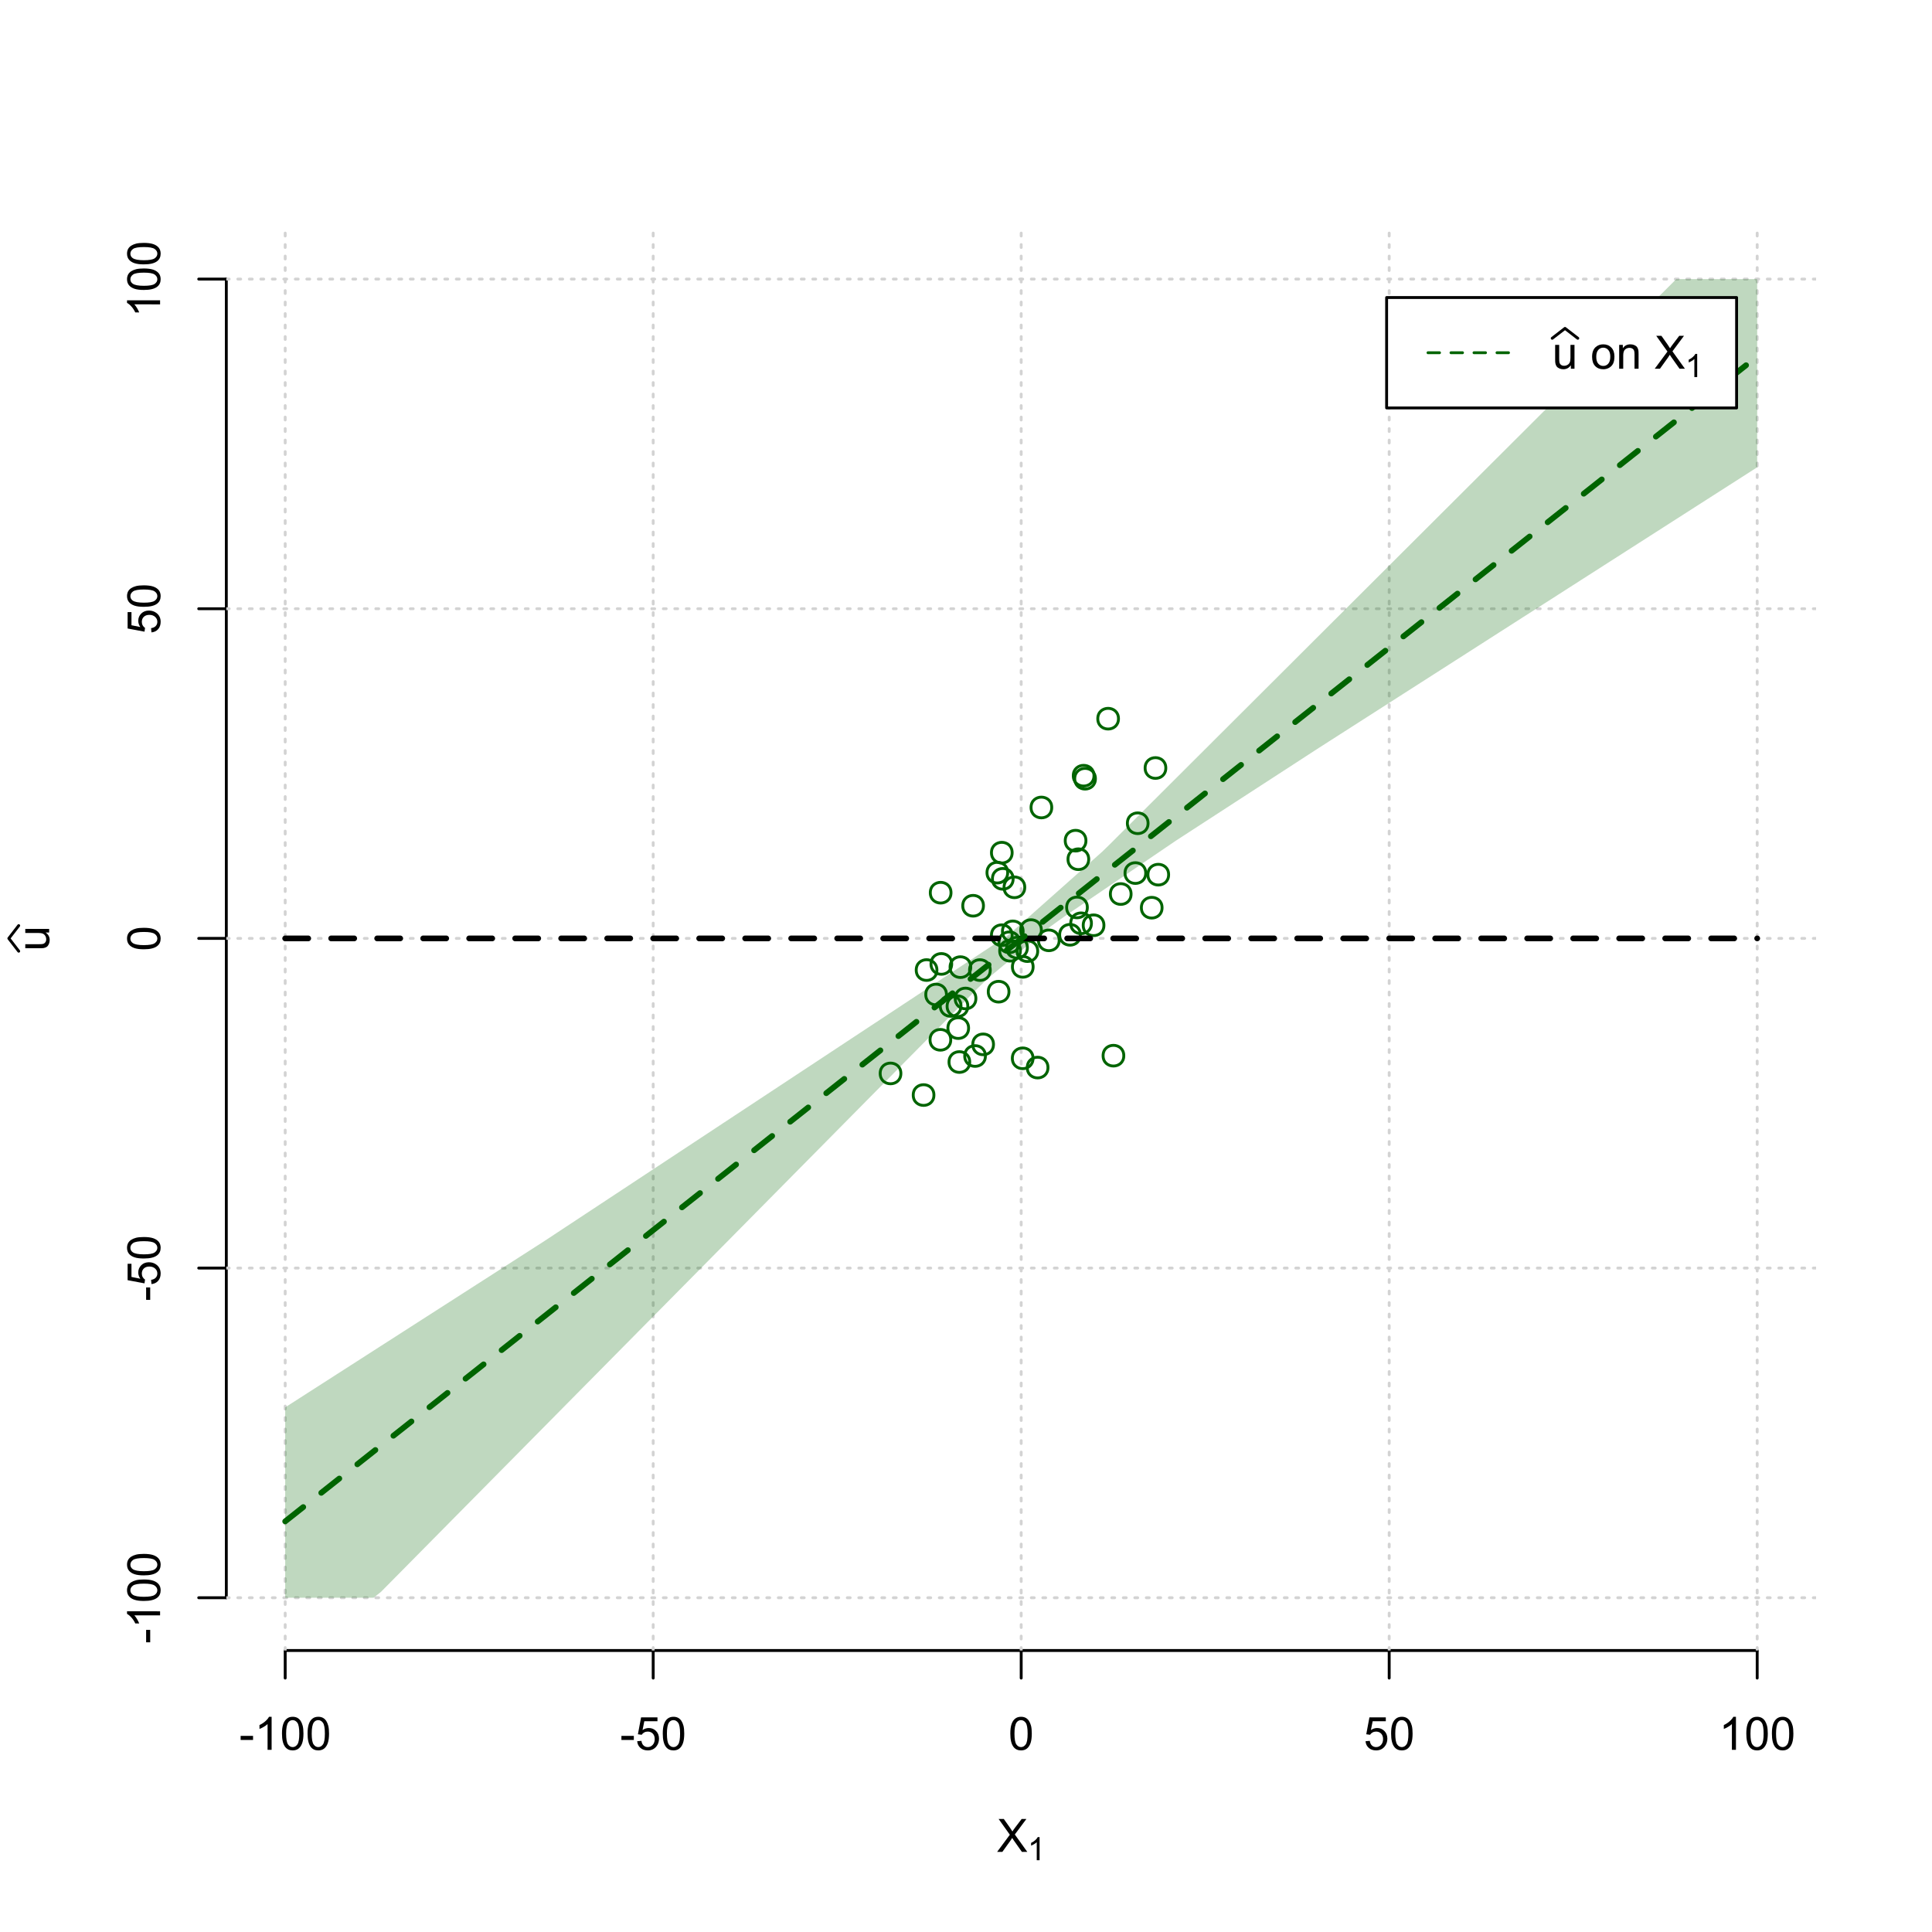 <?xml version="1.0" encoding="UTF-8"?>
<svg xmlns="http://www.w3.org/2000/svg" xmlns:xlink="http://www.w3.org/1999/xlink" width="504pt" height="504pt" viewBox="0 0 504 504" version="1.1">
<defs>
<g>
<symbol overflow="visible" id="glyph0-0">
<path style="stroke:none;" d="M 1.5 0 L 1.5 -7.5 L 7.5 -7.5 L 7.5 0 Z M 1.688 -0.188 L 7.312 -0.188 L 7.312 -7.312 L 1.688 -7.312 Z M 1.688 -0.188 "/>
</symbol>
<symbol overflow="visible" id="glyph0-1">
<path style="stroke:none;" d="M 0.055 0 L 3.375 -4.477 L 0.445 -8.59 L 1.797 -8.59 L 3.359 -6.387 C 3.68 -5.93 3.91 -5.578 4.047 -5.332 C 4.238 -5.645 4.465 -5.969 4.727 -6.312 L 6.457 -8.59 L 7.695 -8.59 L 4.676 -4.539 L 7.93 0 L 6.523 0 L 4.359 -3.062 C 4.238 -3.238 4.113 -3.43 3.984 -3.641 C 3.789 -3.324 3.652 -3.109 3.574 -2.992 L 1.418 0 Z M 0.055 0 "/>
</symbol>
<symbol overflow="visible" id="glyph0-2">
<path style="stroke:none;" d="M 0.383 -2.578 L 0.383 -3.641 L 3.621 -3.641 L 3.621 -2.578 Z M 0.383 -2.578 "/>
</symbol>
<symbol overflow="visible" id="glyph0-3">
<path style="stroke:none;" d="M 4.469 0 L 3.414 0 L 3.414 -6.719 C 3.16 -6.477 2.828 -6.234 2.414 -5.996 C 2 -5.75 1.629 -5.57 1.305 -5.449 L 1.305 -6.469 C 1.895 -6.742 2.41 -7.078 2.852 -7.477 C 3.293 -7.871 3.605 -8.254 3.789 -8.625 L 4.469 -8.625 Z M 4.469 0 "/>
</symbol>
<symbol overflow="visible" id="glyph0-4">
<path style="stroke:none;" d="M 0.5 -4.234 C 0.496 -5.246 0.602 -6.062 0.812 -6.688 C 1.02 -7.305 1.328 -7.785 1.742 -8.121 C 2.148 -8.457 2.668 -8.625 3.297 -8.625 C 3.758 -8.625 4.164 -8.531 4.512 -8.348 C 4.855 -8.16 5.141 -7.891 5.371 -7.543 C 5.594 -7.191 5.773 -6.766 5.906 -6.266 C 6.035 -5.762 6.098 -5.086 6.102 -4.234 C 6.098 -3.227 5.996 -2.414 5.789 -1.797 C 5.578 -1.176 5.266 -0.695 4.859 -0.359 C 4.445 -0.02 3.926 0.145 3.297 0.148 C 2.465 0.145 1.816 -0.148 1.348 -0.742 C 0.781 -1.457 0.496 -2.621 0.5 -4.234 Z M 1.582 -4.234 C 1.582 -2.824 1.746 -1.887 2.074 -1.418 C 2.402 -0.949 2.809 -0.715 3.297 -0.719 C 3.777 -0.715 4.184 -0.949 4.52 -1.422 C 4.848 -1.887 5.016 -2.824 5.016 -4.234 C 5.016 -5.648 4.848 -6.59 4.52 -7.055 C 4.184 -7.516 3.773 -7.746 3.289 -7.75 C 2.801 -7.746 2.414 -7.543 2.125 -7.137 C 1.762 -6.613 1.582 -5.645 1.582 -4.234 Z M 1.582 -4.234 "/>
</symbol>
<symbol overflow="visible" id="glyph0-5">
<path style="stroke:none;" d="M 0.5 -2.25 L 1.605 -2.344 C 1.684 -1.805 1.871 -1.398 2.176 -1.125 C 2.473 -0.852 2.836 -0.715 3.258 -0.719 C 3.766 -0.715 4.195 -0.906 4.547 -1.293 C 4.898 -1.672 5.074 -2.18 5.074 -2.82 C 5.074 -3.414 4.902 -3.891 4.566 -4.242 C 4.227 -4.59 3.785 -4.762 3.242 -4.766 C 2.898 -4.762 2.594 -4.684 2.32 -4.531 C 2.047 -4.375 1.832 -4.176 1.676 -3.93 L 0.688 -4.062 L 1.516 -8.473 L 5.789 -8.473 L 5.789 -7.465 L 2.359 -7.465 L 1.898 -5.156 C 2.414 -5.516 2.953 -5.695 3.523 -5.695 C 4.27 -5.695 4.902 -5.434 5.422 -4.914 C 5.934 -4.395 6.191 -3.727 6.195 -2.914 C 6.191 -2.133 5.965 -1.461 5.516 -0.898 C 4.961 -0.199 4.211 0.145 3.258 0.148 C 2.477 0.145 1.836 -0.07 1.344 -0.508 C 0.844 -0.941 0.562 -1.523 0.5 -2.25 Z M 0.5 -2.25 "/>
</symbol>
<symbol overflow="visible" id="glyph0-6">
<path style="stroke:none;" d="M 4.867 0 L 4.867 -0.914 C 4.379 -0.211 3.723 0.141 2.895 0.141 C 2.527 0.141 2.184 0.07 1.867 -0.07 C 1.547 -0.211 1.309 -0.387 1.156 -0.602 C 1 -0.812 0.895 -1.074 0.832 -1.383 C 0.785 -1.59 0.762 -1.918 0.766 -2.367 L 0.766 -6.223 L 1.82 -6.223 L 1.82 -2.773 C 1.816 -2.219 1.84 -1.848 1.887 -1.656 C 1.949 -1.379 2.09 -1.16 2.309 -1.004 C 2.523 -0.84 2.789 -0.762 3.105 -0.766 C 3.418 -0.762 3.715 -0.844 3.996 -1.008 C 4.273 -1.172 4.469 -1.391 4.586 -1.672 C 4.699 -1.949 4.758 -2.355 4.758 -2.891 L 4.758 -6.223 L 5.812 -6.223 L 5.812 0 Z M 4.867 0 "/>
</symbol>
<symbol overflow="visible" id="glyph0-7">
<path style="stroke:none;" d=""/>
</symbol>
<symbol overflow="visible" id="glyph0-8">
<path style="stroke:none;" d="M 0.398 -3.109 C 0.398 -4.262 0.719 -5.117 1.359 -5.672 C 1.895 -6.133 2.547 -6.363 3.316 -6.363 C 4.172 -6.363 4.871 -6.082 5.414 -5.52 C 5.953 -4.957 6.223 -4.184 6.227 -3.199 C 6.223 -2.398 6.102 -1.766 5.867 -1.309 C 5.625 -0.848 5.277 -0.492 4.82 -0.238 C 4.359 0.016 3.859 0.141 3.316 0.141 C 2.441 0.141 1.734 -0.137 1.203 -0.695 C 0.664 -1.254 0.398 -2.059 0.398 -3.109 Z M 1.484 -3.109 C 1.48 -2.309 1.656 -1.711 2.004 -1.32 C 2.348 -0.922 2.785 -0.727 3.316 -0.727 C 3.84 -0.727 4.273 -0.926 4.621 -1.324 C 4.969 -1.723 5.145 -2.328 5.145 -3.148 C 5.145 -3.914 4.969 -4.496 4.617 -4.895 C 4.266 -5.289 3.832 -5.488 3.316 -5.492 C 2.785 -5.488 2.348 -5.293 2.004 -4.898 C 1.656 -4.5 1.48 -3.902 1.484 -3.109 Z M 1.484 -3.109 "/>
</symbol>
<symbol overflow="visible" id="glyph0-9">
<path style="stroke:none;" d="M 0.789 0 L 0.789 -6.223 L 1.742 -6.223 L 1.742 -5.336 C 2.195 -6.02 2.855 -6.363 3.719 -6.363 C 4.09 -6.363 4.434 -6.293 4.754 -6.16 C 5.066 -6.023 5.305 -5.848 5.461 -5.633 C 5.617 -5.41 5.727 -5.152 5.789 -4.852 C 5.828 -4.656 5.848 -4.312 5.848 -3.828 L 5.848 0 L 4.793 0 L 4.793 -3.785 C 4.793 -4.215 4.75 -4.535 4.668 -4.75 C 4.586 -4.961 4.441 -5.129 4.234 -5.258 C 4.023 -5.383 3.777 -5.449 3.5 -5.449 C 3.047 -5.449 2.66 -5.305 2.332 -5.02 C 2.004 -4.734 1.84 -4.195 1.844 -3.398 L 1.844 0 Z M 0.789 0 "/>
</symbol>
<symbol overflow="visible" id="glyph1-0">
<path style="stroke:none;" d="M 1.051 0 L 1.051 -5.25 L 5.25 -5.25 L 5.25 0 Z M 1.18 -0.133 L 5.117 -0.133 L 5.117 -5.117 L 1.18 -5.117 Z M 1.18 -0.133 "/>
</symbol>
<symbol overflow="visible" id="glyph1-1">
<path style="stroke:none;" d="M 3.129 0 L 2.391 0 L 2.391 -4.703 C 2.211 -4.531 1.977 -4.363 1.691 -4.195 C 1.398 -4.023 1.141 -3.895 0.914 -3.812 L 0.914 -4.527 C 1.328 -4.719 1.688 -4.953 1.996 -5.234 C 2.305 -5.508 2.523 -5.777 2.652 -6.039 L 3.129 -6.039 Z M 3.129 0 "/>
</symbol>
<symbol overflow="visible" id="glyph2-0">
<path style="stroke:none;" d="M 0 -1.5 L -7.5 -1.5 L -7.5 -7.5 L 0 -7.5 Z M -0.188 -1.688 L -0.188 -7.312 L -7.312 -7.312 L -7.312 -1.688 Z M -0.188 -1.688 "/>
</symbol>
<symbol overflow="visible" id="glyph2-1">
<path style="stroke:none;" d="M 0 -4.867 L -0.914 -4.867 C -0.211 -4.379 0.141 -3.723 0.141 -2.895 C 0.141 -2.527 0.07 -2.184 -0.07 -1.867 C -0.211 -1.547 -0.387 -1.309 -0.598 -1.156 C -0.809 -1 -1.07 -0.895 -1.383 -0.832 C -1.59 -0.789 -1.918 -0.766 -2.367 -0.77 L -6.223 -0.77 L -6.223 -1.824 L -2.773 -1.824 C -2.219 -1.82 -1.848 -1.844 -1.656 -1.887 C -1.379 -1.949 -1.16 -2.09 -1.004 -2.309 C -0.84 -2.523 -0.762 -2.789 -0.766 -3.105 C -0.762 -3.418 -0.844 -3.715 -1.008 -3.996 C -1.172 -4.273 -1.391 -4.469 -1.672 -4.586 C -1.945 -4.699 -2.352 -4.758 -2.887 -4.758 L -6.223 -4.758 L -6.223 -5.812 L 0 -5.812 Z M 0 -4.867 "/>
</symbol>
<symbol overflow="visible" id="glyph2-2">
<path style="stroke:none;" d="M -2.578 -0.383 L -3.641 -0.383 L -3.641 -3.621 L -2.578 -3.621 Z M -2.578 -0.383 "/>
</symbol>
<symbol overflow="visible" id="glyph2-3">
<path style="stroke:none;" d="M 0 -4.469 L 0 -3.414 L -6.719 -3.418 C -6.477 -3.16 -6.234 -2.828 -5.996 -2.418 C -5.75 -2.004 -5.57 -1.633 -5.449 -1.309 L -6.469 -1.309 C -6.742 -1.895 -7.078 -2.41 -7.477 -2.852 C -7.871 -3.293 -8.254 -3.605 -8.625 -3.793 L -8.625 -4.473 Z M 0 -4.469 "/>
</symbol>
<symbol overflow="visible" id="glyph2-4">
<path style="stroke:none;" d="M -4.234 -0.5 C -5.246 -0.496 -6.062 -0.602 -6.688 -0.812 C -7.305 -1.02 -7.785 -1.328 -8.121 -1.742 C -8.457 -2.152 -8.625 -2.672 -8.625 -3.301 C -8.625 -3.758 -8.531 -4.164 -8.348 -4.512 C -8.16 -4.859 -7.891 -5.145 -7.543 -5.371 C -7.191 -5.594 -6.766 -5.773 -6.266 -5.906 C -5.762 -6.035 -5.086 -6.098 -4.234 -6.102 C -3.223 -6.098 -2.41 -5.996 -1.793 -5.789 C -1.176 -5.578 -0.695 -5.266 -0.359 -4.859 C -0.02 -4.445 0.145 -3.926 0.148 -3.297 C 0.145 -2.465 -0.148 -1.816 -0.742 -1.348 C -1.457 -0.781 -2.621 -0.496 -4.234 -0.5 Z M -4.234 -1.582 C -2.824 -1.582 -1.887 -1.746 -1.418 -2.074 C -0.949 -2.402 -0.715 -2.809 -0.719 -3.297 C -0.715 -3.777 -0.949 -4.184 -1.422 -4.52 C -1.887 -4.848 -2.824 -5.016 -4.234 -5.016 C -5.648 -5.016 -6.59 -4.848 -7.055 -4.52 C -7.516 -4.188 -7.746 -3.777 -7.75 -3.289 C -7.746 -2.801 -7.543 -2.414 -7.137 -2.129 C -6.613 -1.762 -5.645 -1.582 -4.234 -1.582 Z M -4.234 -1.582 "/>
</symbol>
<symbol overflow="visible" id="glyph2-5">
<path style="stroke:none;" d="M -2.25 -0.5 L -2.344 -1.605 C -1.805 -1.684 -1.398 -1.871 -1.125 -2.176 C -0.852 -2.473 -0.715 -2.836 -0.719 -3.258 C -0.715 -3.766 -0.906 -4.195 -1.293 -4.547 C -1.672 -4.898 -2.18 -5.074 -2.816 -5.074 C -3.414 -5.074 -3.891 -4.902 -4.242 -4.566 C -4.59 -4.227 -4.762 -3.785 -4.766 -3.242 C -4.762 -2.898 -4.684 -2.594 -4.531 -2.32 C -4.375 -2.047 -4.176 -1.832 -3.93 -1.676 L -4.062 -0.688 L -8.473 -1.52 L -8.473 -5.789 L -7.465 -5.789 L -7.465 -2.363 L -5.156 -1.898 C -5.516 -2.414 -5.695 -2.953 -5.695 -3.523 C -5.695 -4.27 -5.434 -4.902 -4.914 -5.422 C -4.395 -5.934 -3.727 -6.191 -2.91 -6.195 C -2.133 -6.191 -1.461 -5.965 -0.895 -5.516 C -0.199 -4.961 0.145 -4.211 0.148 -3.258 C 0.145 -2.477 -0.07 -1.836 -0.508 -1.344 C -0.941 -0.848 -1.523 -0.566 -2.25 -0.5 Z M -2.25 -0.5 "/>
</symbol>
</g>
<clipPath id="clip1">
  <path d="M 74 59.039 L 75 59.039 L 75 430.559 L 74 430.559 Z M 74 59.039 "/>
</clipPath>
<clipPath id="clip2">
  <path d="M 170 59.039 L 171 59.039 L 171 430.559 L 170 430.559 Z M 170 59.039 "/>
</clipPath>
<clipPath id="clip3">
  <path d="M 266 59.039 L 267 59.039 L 267 430.559 L 266 430.559 Z M 266 59.039 "/>
</clipPath>
<clipPath id="clip4">
  <path d="M 362 59.039 L 363 59.039 L 363 430.559 L 362 430.559 Z M 362 59.039 "/>
</clipPath>
<clipPath id="clip5">
  <path d="M 458 59.039 L 459 59.039 L 459 430.559 L 458 430.559 Z M 458 59.039 "/>
</clipPath>
<clipPath id="clip6">
  <path d="M 59.039 416 L 473.758 416 L 473.758 418 L 59.039 418 Z M 59.039 416 "/>
</clipPath>
<clipPath id="clip7">
  <path d="M 59.039 330 L 473.758 330 L 473.758 332 L 59.039 332 Z M 59.039 330 "/>
</clipPath>
<clipPath id="clip8">
  <path d="M 59.039 244 L 473.758 244 L 473.758 246 L 59.039 246 Z M 59.039 244 "/>
</clipPath>
<clipPath id="clip9">
  <path d="M 59.039 158 L 473.758 158 L 473.758 160 L 59.039 160 Z M 59.039 158 "/>
</clipPath>
<clipPath id="clip10">
  <path d="M 59.039 72 L 473.758 72 L 473.758 74 L 59.039 74 Z M 59.039 72 "/>
</clipPath>
</defs>
<g id="surface5856">
<rect x="0" y="0" width="504" height="504" style="fill:rgb(100%,100%,100%);fill-opacity:1;stroke:none;"/>
<g style="fill:rgb(0%,0%,0%);fill-opacity:1;">
  <use xlink:href="#glyph0-1" x="260.062" y="483.102"/>
</g>
<g style="fill:rgb(0%,0%,0%);fill-opacity:1;">
  <use xlink:href="#glyph1-1" x="268.066" y="485.281"/>
</g>
<g style="fill:rgb(0%,0%,0%);fill-opacity:1;">
  <use xlink:href="#glyph2-1" x="12.82" y="248.137"/>
</g>
<path style="fill:none;stroke-width:0.75;stroke-linecap:round;stroke-linejoin:round;stroke:rgb(0%,0%,0%);stroke-opacity:1;stroke-miterlimit:10;" d="M 4.879 248.137 L 2.301 244.801 L 4.879 241.465 "/>
<path style="fill:none;stroke-width:0.75;stroke-linecap:round;stroke-linejoin:round;stroke:rgb(0%,0%,0%);stroke-opacity:1;stroke-miterlimit:10;" d="M 74.398 430.559 L 458.398 430.559 "/>
<path style="fill:none;stroke-width:0.75;stroke-linecap:round;stroke-linejoin:round;stroke:rgb(0%,0%,0%);stroke-opacity:1;stroke-miterlimit:10;" d="M 74.398 430.559 L 74.398 437.762 "/>
<path style="fill:none;stroke-width:0.75;stroke-linecap:round;stroke-linejoin:round;stroke:rgb(0%,0%,0%);stroke-opacity:1;stroke-miterlimit:10;" d="M 170.398 430.559 L 170.398 437.762 "/>
<path style="fill:none;stroke-width:0.75;stroke-linecap:round;stroke-linejoin:round;stroke:rgb(0%,0%,0%);stroke-opacity:1;stroke-miterlimit:10;" d="M 266.398 430.559 L 266.398 437.762 "/>
<path style="fill:none;stroke-width:0.75;stroke-linecap:round;stroke-linejoin:round;stroke:rgb(0%,0%,0%);stroke-opacity:1;stroke-miterlimit:10;" d="M 362.398 430.559 L 362.398 437.762 "/>
<path style="fill:none;stroke-width:0.75;stroke-linecap:round;stroke-linejoin:round;stroke:rgb(0%,0%,0%);stroke-opacity:1;stroke-miterlimit:10;" d="M 458.398 430.559 L 458.398 437.762 "/>
<g style="fill:rgb(0%,0%,0%);fill-opacity:1;">
  <use xlink:href="#glyph0-2" x="62.391" y="456.48"/>
  <use xlink:href="#glyph0-3" x="66.387" y="456.48"/>
  <use xlink:href="#glyph0-4" x="73.061" y="456.48"/>
  <use xlink:href="#glyph0-4" x="79.734" y="456.48"/>
</g>
<g style="fill:rgb(0%,0%,0%);fill-opacity:1;">
  <use xlink:href="#glyph0-2" x="161.727" y="456.48"/>
  <use xlink:href="#glyph0-5" x="165.723" y="456.48"/>
  <use xlink:href="#glyph0-4" x="172.396" y="456.48"/>
</g>
<g style="fill:rgb(0%,0%,0%);fill-opacity:1;">
  <use xlink:href="#glyph0-4" x="263.062" y="456.48"/>
</g>
<g style="fill:rgb(0%,0%,0%);fill-opacity:1;">
  <use xlink:href="#glyph0-5" x="355.727" y="456.48"/>
  <use xlink:href="#glyph0-4" x="362.4" y="456.48"/>
</g>
<g style="fill:rgb(0%,0%,0%);fill-opacity:1;">
  <use xlink:href="#glyph0-3" x="448.387" y="456.48"/>
  <use xlink:href="#glyph0-4" x="455.061" y="456.48"/>
  <use xlink:href="#glyph0-4" x="461.734" y="456.48"/>
</g>
<path style="fill:none;stroke-width:0.75;stroke-linecap:round;stroke-linejoin:round;stroke:rgb(0%,0%,0%);stroke-opacity:1;stroke-miterlimit:10;" d="M 59.039 416.801 L 59.039 72.801 "/>
<path style="fill:none;stroke-width:0.75;stroke-linecap:round;stroke-linejoin:round;stroke:rgb(0%,0%,0%);stroke-opacity:1;stroke-miterlimit:10;" d="M 59.039 416.801 L 51.84 416.801 "/>
<path style="fill:none;stroke-width:0.75;stroke-linecap:round;stroke-linejoin:round;stroke:rgb(0%,0%,0%);stroke-opacity:1;stroke-miterlimit:10;" d="M 59.039 330.801 L 51.84 330.801 "/>
<path style="fill:none;stroke-width:0.75;stroke-linecap:round;stroke-linejoin:round;stroke:rgb(0%,0%,0%);stroke-opacity:1;stroke-miterlimit:10;" d="M 59.039 244.801 L 51.84 244.801 "/>
<path style="fill:none;stroke-width:0.75;stroke-linecap:round;stroke-linejoin:round;stroke:rgb(0%,0%,0%);stroke-opacity:1;stroke-miterlimit:10;" d="M 59.039 158.801 L 51.84 158.801 "/>
<path style="fill:none;stroke-width:0.75;stroke-linecap:round;stroke-linejoin:round;stroke:rgb(0%,0%,0%);stroke-opacity:1;stroke-miterlimit:10;" d="M 59.039 72.801 L 51.84 72.801 "/>
<g style="fill:rgb(0%,0%,0%);fill-opacity:1;">
  <use xlink:href="#glyph2-2" x="41.762" y="428.809"/>
  <use xlink:href="#glyph2-3" x="41.762" y="424.812"/>
  <use xlink:href="#glyph2-4" x="41.762" y="418.139"/>
  <use xlink:href="#glyph2-4" x="41.762" y="411.465"/>
</g>
<g style="fill:rgb(0%,0%,0%);fill-opacity:1;">
  <use xlink:href="#glyph2-2" x="41.762" y="339.473"/>
  <use xlink:href="#glyph2-5" x="41.762" y="335.477"/>
  <use xlink:href="#glyph2-4" x="41.762" y="328.803"/>
</g>
<g style="fill:rgb(0%,0%,0%);fill-opacity:1;">
  <use xlink:href="#glyph2-4" x="41.762" y="248.137"/>
</g>
<g style="fill:rgb(0%,0%,0%);fill-opacity:1;">
  <use xlink:href="#glyph2-5" x="41.762" y="165.473"/>
  <use xlink:href="#glyph2-4" x="41.762" y="158.799"/>
</g>
<g style="fill:rgb(0%,0%,0%);fill-opacity:1;">
  <use xlink:href="#glyph2-3" x="41.762" y="82.812"/>
  <use xlink:href="#glyph2-4" x="41.762" y="76.139"/>
  <use xlink:href="#glyph2-4" x="41.762" y="69.465"/>
</g>
<g clip-path="url(#clip1)" clip-rule="nonzero">
<path style="fill:none;stroke-width:0.75;stroke-linecap:round;stroke-linejoin:round;stroke:rgb(82.745%,82.745%,82.745%);stroke-opacity:1;stroke-dasharray:0.75,2.25;stroke-miterlimit:10;" d="M 74.398 430.559 L 74.398 59.039 "/>
</g>
<g clip-path="url(#clip2)" clip-rule="nonzero">
<path style="fill:none;stroke-width:0.75;stroke-linecap:round;stroke-linejoin:round;stroke:rgb(82.745%,82.745%,82.745%);stroke-opacity:1;stroke-dasharray:0.75,2.25;stroke-miterlimit:10;" d="M 170.398 430.559 L 170.398 59.039 "/>
</g>
<g clip-path="url(#clip3)" clip-rule="nonzero">
<path style="fill:none;stroke-width:0.75;stroke-linecap:round;stroke-linejoin:round;stroke:rgb(82.745%,82.745%,82.745%);stroke-opacity:1;stroke-dasharray:0.75,2.25;stroke-miterlimit:10;" d="M 266.398 430.559 L 266.398 59.039 "/>
</g>
<g clip-path="url(#clip4)" clip-rule="nonzero">
<path style="fill:none;stroke-width:0.75;stroke-linecap:round;stroke-linejoin:round;stroke:rgb(82.745%,82.745%,82.745%);stroke-opacity:1;stroke-dasharray:0.75,2.25;stroke-miterlimit:10;" d="M 362.398 430.559 L 362.398 59.039 "/>
</g>
<g clip-path="url(#clip5)" clip-rule="nonzero">
<path style="fill:none;stroke-width:0.75;stroke-linecap:round;stroke-linejoin:round;stroke:rgb(82.745%,82.745%,82.745%);stroke-opacity:1;stroke-dasharray:0.75,2.25;stroke-miterlimit:10;" d="M 458.398 430.559 L 458.398 59.039 "/>
</g>
<g clip-path="url(#clip6)" clip-rule="nonzero">
<path style="fill:none;stroke-width:0.75;stroke-linecap:round;stroke-linejoin:round;stroke:rgb(82.745%,82.745%,82.745%);stroke-opacity:1;stroke-dasharray:0.75,2.25;stroke-miterlimit:10;" d="M 59.039 416.801 L 473.762 416.801 "/>
</g>
<g clip-path="url(#clip7)" clip-rule="nonzero">
<path style="fill:none;stroke-width:0.75;stroke-linecap:round;stroke-linejoin:round;stroke:rgb(82.745%,82.745%,82.745%);stroke-opacity:1;stroke-dasharray:0.75,2.25;stroke-miterlimit:10;" d="M 59.039 330.801 L 473.762 330.801 "/>
</g>
<g clip-path="url(#clip8)" clip-rule="nonzero">
<path style="fill:none;stroke-width:0.75;stroke-linecap:round;stroke-linejoin:round;stroke:rgb(82.745%,82.745%,82.745%);stroke-opacity:1;stroke-dasharray:0.75,2.25;stroke-miterlimit:10;" d="M 59.039 244.801 L 473.762 244.801 "/>
</g>
<g clip-path="url(#clip9)" clip-rule="nonzero">
<path style="fill:none;stroke-width:0.75;stroke-linecap:round;stroke-linejoin:round;stroke:rgb(82.745%,82.745%,82.745%);stroke-opacity:1;stroke-dasharray:0.75,2.25;stroke-miterlimit:10;" d="M 59.039 158.801 L 473.762 158.801 "/>
</g>
<g clip-path="url(#clip10)" clip-rule="nonzero">
<path style="fill:none;stroke-width:0.75;stroke-linecap:round;stroke-linejoin:round;stroke:rgb(82.745%,82.745%,82.745%);stroke-opacity:1;stroke-dasharray:0.75,2.25;stroke-miterlimit:10;" d="M 59.039 72.801 L 473.762 72.801 "/>
</g>
<path style=" stroke:none;fill-rule:nonzero;fill:rgb(0%,39.216%,0%);fill-opacity:0.251;" d="M 74.398 416.801 L 74.398 367.137 L 76.32 365.906 L 78.238 364.676 L 80.16 363.441 L 82.078 362.211 L 84 360.977 L 85.922 359.746 L 87.84 358.516 L 89.762 357.281 L 91.68 356.051 L 93.602 354.82 L 95.52 353.586 L 97.441 352.355 L 99.359 351.121 L 101.281 349.891 L 103.199 348.66 L 105.121 347.426 L 107.039 346.195 L 108.961 344.961 L 110.879 343.73 L 112.801 342.5 L 114.719 341.266 L 116.641 340.035 L 118.559 338.805 L 120.48 337.57 L 122.398 336.34 L 124.32 335.105 L 126.238 333.875 L 128.16 332.645 L 130.078 331.41 L 132 330.18 L 133.922 328.945 L 135.84 327.715 L 137.762 326.484 L 139.68 325.25 L 141.602 324.02 L 143.52 322.762 L 145.441 321.492 L 147.359 320.227 L 149.281 318.961 L 151.199 317.695 L 153.121 316.43 L 155.039 315.164 L 156.961 313.895 L 158.879 312.629 L 160.801 311.363 L 162.719 310.098 L 164.641 308.832 L 166.559 307.562 L 168.48 306.297 L 170.398 305.031 L 172.32 303.766 L 174.238 302.5 L 176.16 301.234 L 178.078 299.965 L 181.922 297.434 L 183.84 296.168 L 185.762 294.902 L 187.68 293.633 L 189.602 292.367 L 191.52 291.102 L 193.441 289.836 L 195.359 288.57 L 197.281 287.305 L 199.199 286.035 L 201.121 284.77 L 203.039 283.504 L 204.961 282.238 L 206.879 280.973 L 208.801 279.703 L 210.719 278.438 L 212.641 277.172 L 214.559 275.906 L 216.48 274.641 L 218.398 273.375 L 220.32 272.105 L 222.238 270.84 L 224.16 269.574 L 226.078 268.309 L 229.922 265.777 L 231.84 264.508 L 233.762 263.242 L 235.68 261.977 L 237.602 260.711 L 239.52 259.445 L 241.441 258.176 L 243.359 256.91 L 245.281 255.645 L 247.199 254.379 L 249.121 253.113 L 251.039 251.848 L 252.961 250.578 L 254.879 249.312 L 256.801 248.047 L 258.719 246.781 L 260.641 245.516 L 262.559 244.246 L 264.48 242.668 L 266.398 240.965 L 268.32 239.258 L 270.238 237.551 L 272.16 235.844 L 274.078 234.141 L 277.922 230.727 L 279.84 229.02 L 281.762 227.312 L 283.68 225.609 L 285.602 223.902 L 287.52 222.195 L 289.441 220.328 L 291.359 218.41 L 293.281 216.496 L 295.199 214.582 L 297.121 212.664 L 299.039 210.75 L 300.961 208.832 L 302.879 206.918 L 304.801 205.004 L 306.719 203.086 L 308.641 201.172 L 310.559 199.254 L 312.48 197.34 L 314.398 195.426 L 316.32 193.508 L 318.238 191.594 L 320.16 189.676 L 322.078 187.762 L 324 185.844 L 325.922 183.93 L 327.84 182.016 L 329.762 180.098 L 331.68 178.184 L 333.602 176.266 L 335.52 174.352 L 337.441 172.438 L 339.359 170.52 L 341.281 168.605 L 343.199 166.688 L 345.121 164.773 L 347.039 162.855 L 348.961 160.941 L 350.879 159.027 L 352.801 157.109 L 354.719 155.195 L 356.641 153.277 L 358.559 151.363 L 360.48 149.449 L 362.398 147.531 L 364.32 145.617 L 366.238 143.699 L 368.16 141.785 L 370.078 139.867 L 373.922 136.039 L 375.84 134.121 L 377.762 132.207 L 379.68 130.289 L 381.602 128.375 L 383.52 126.461 L 385.441 124.543 L 387.359 122.629 L 389.281 120.711 L 391.199 118.797 L 393.121 116.883 L 395.039 114.965 L 396.961 113.051 L 398.879 111.133 L 400.801 109.219 L 402.719 107.301 L 404.641 105.387 L 406.559 103.473 L 408.48 101.555 L 410.398 99.641 L 412.32 97.723 L 414.238 95.809 L 416.16 93.895 L 418.078 91.977 L 420 90.062 L 421.922 88.145 L 423.84 86.23 L 425.762 84.312 L 427.68 82.398 L 429.602 80.484 L 431.52 78.566 L 433.441 76.652 L 435.359 74.734 L 437.281 72.82 L 439.199 72.801 L 458.398 72.801 L 458.398 121.898 L 456.48 123.129 L 454.559 124.359 L 452.641 125.586 L 450.719 126.816 L 448.801 128.043 L 446.879 129.273 L 444.961 130.504 L 443.039 131.73 L 441.121 132.961 L 439.199 134.191 L 437.281 135.418 L 435.359 136.648 L 433.441 137.879 L 431.52 139.105 L 429.602 140.336 L 427.68 141.566 L 425.762 142.793 L 423.84 144.023 L 421.922 145.254 L 420 146.48 L 418.078 147.711 L 416.16 148.941 L 414.238 150.168 L 412.32 151.398 L 410.398 152.629 L 408.48 153.855 L 406.559 155.086 L 404.641 156.316 L 402.719 157.543 L 400.801 158.773 L 398.879 160.004 L 396.961 161.23 L 395.039 162.461 L 393.121 163.691 L 391.199 164.918 L 389.281 166.148 L 387.359 167.379 L 385.441 168.605 L 383.52 169.836 L 381.602 171.066 L 379.68 172.293 L 377.762 173.523 L 375.84 174.754 L 373.922 175.98 L 370.078 178.441 L 368.16 179.668 L 366.238 180.898 L 364.32 182.125 L 362.398 183.355 L 360.48 184.586 L 358.559 185.812 L 356.641 187.043 L 354.719 188.273 L 352.801 189.5 L 350.879 190.73 L 348.961 191.961 L 347.039 193.188 L 345.121 194.418 L 343.199 195.652 L 341.281 196.898 L 339.359 198.145 L 337.441 199.391 L 335.52 200.637 L 333.602 201.883 L 331.68 203.129 L 329.762 204.375 L 327.84 205.621 L 325.922 206.867 L 322.078 209.359 L 320.16 210.605 L 318.238 211.852 L 316.32 213.098 L 314.398 214.344 L 312.48 215.59 L 310.559 216.836 L 308.641 218.082 L 306.719 219.328 L 304.801 220.633 L 302.879 221.938 L 300.961 223.242 L 299.039 224.551 L 297.121 225.855 L 295.199 227.16 L 293.281 228.469 L 291.359 229.773 L 289.441 231.078 L 287.52 232.387 L 285.602 233.691 L 283.68 234.996 L 281.762 236.305 L 279.84 237.609 L 277.922 238.914 L 276 240.281 L 274.078 241.664 L 272.16 243.203 L 270.238 244.801 L 268.32 246.398 L 266.398 247.996 L 264.48 249.59 L 262.559 251.188 L 260.641 252.785 L 258.719 254.383 L 256.801 256.109 L 254.879 257.977 L 252.961 259.922 L 251.039 261.863 L 249.121 263.805 L 247.199 265.746 L 245.281 267.688 L 243.359 269.633 L 241.441 271.574 L 239.52 273.516 L 237.602 275.457 L 235.68 277.398 L 233.762 279.344 L 231.84 281.285 L 229.922 283.227 L 226.078 287.109 L 224.16 289.055 L 222.238 290.996 L 220.32 292.938 L 218.398 294.879 L 216.48 296.82 L 214.559 298.766 L 212.641 300.707 L 210.719 302.648 L 208.801 304.59 L 206.879 306.531 L 204.961 308.477 L 203.039 310.418 L 201.121 312.359 L 199.199 314.301 L 197.281 316.242 L 195.359 318.188 L 193.441 320.129 L 191.52 322.07 L 189.602 324.012 L 187.68 325.953 L 185.762 327.895 L 183.84 329.84 L 181.922 331.781 L 178.078 335.664 L 176.16 337.605 L 174.238 339.551 L 172.32 341.492 L 170.398 343.434 L 168.48 345.375 L 166.559 347.316 L 164.641 349.262 L 162.719 351.203 L 160.801 353.145 L 158.879 355.086 L 156.961 357.027 L 155.039 358.973 L 153.121 360.914 L 151.199 362.855 L 149.281 364.797 L 147.359 366.738 L 145.441 368.684 L 143.52 370.625 L 141.602 372.566 L 139.68 374.508 L 137.762 376.449 L 135.84 378.395 L 133.922 380.336 L 130.078 384.219 L 128.16 386.16 L 126.238 388.105 L 124.32 390.047 L 122.398 391.988 L 120.48 393.93 L 118.559 395.871 L 116.641 397.816 L 114.719 399.758 L 112.801 401.699 L 110.879 403.641 L 108.961 405.582 L 107.039 407.527 L 105.121 409.469 L 103.199 411.41 L 101.281 413.352 L 99.359 415.293 L 97.441 416.801 Z M 74.398 416.801 "/>
<path style="fill:none;stroke-width:0.75;stroke-linecap:round;stroke-linejoin:round;stroke:rgb(0%,39.216%,0%);stroke-opacity:1;stroke-miterlimit:10;" d="M 276.305 245.305 C 276.305 248.906 270.906 248.906 270.906 245.305 C 270.906 241.707 276.305 241.707 276.305 245.305 "/>
<path style="fill:none;stroke-width:0.75;stroke-linecap:round;stroke-linejoin:round;stroke:rgb(0%,39.216%,0%);stroke-opacity:1;stroke-miterlimit:10;" d="M 295.066 233.227 C 295.066 236.828 289.664 236.828 289.664 233.227 C 289.664 229.625 295.066 229.625 295.066 233.227 "/>
<path style="fill:none;stroke-width:0.75;stroke-linecap:round;stroke-linejoin:round;stroke:rgb(0%,39.216%,0%);stroke-opacity:1;stroke-miterlimit:10;" d="M 258.328 253.062 C 258.328 256.664 252.93 256.664 252.93 253.062 C 252.93 249.465 258.328 249.465 258.328 253.062 "/>
<path style="fill:none;stroke-width:0.75;stroke-linecap:round;stroke-linejoin:round;stroke:rgb(0%,39.216%,0%);stroke-opacity:1;stroke-miterlimit:10;" d="M 257.066 275.477 C 257.066 279.078 251.668 279.078 251.668 275.477 C 251.668 271.879 257.066 271.879 257.066 275.477 "/>
<path style="fill:none;stroke-width:0.75;stroke-linecap:round;stroke-linejoin:round;stroke:rgb(0%,39.216%,0%);stroke-opacity:1;stroke-miterlimit:10;" d="M 298.883 227.758 C 298.883 231.359 293.484 231.359 293.484 227.758 C 293.484 224.156 298.883 224.156 298.883 227.758 "/>
<path style="fill:none;stroke-width:0.75;stroke-linecap:round;stroke-linejoin:round;stroke:rgb(0%,39.216%,0%);stroke-opacity:1;stroke-miterlimit:10;" d="M 262.875 227.645 C 262.875 231.246 257.477 231.246 257.477 227.645 C 257.477 224.047 262.875 224.047 262.875 227.645 "/>
<path style="fill:none;stroke-width:0.75;stroke-linecap:round;stroke-linejoin:round;stroke:rgb(0%,39.216%,0%);stroke-opacity:1;stroke-miterlimit:10;" d="M 303.148 236.793 C 303.148 240.391 297.75 240.391 297.75 236.793 C 297.75 233.191 303.148 233.191 303.148 236.793 "/>
<path style="fill:none;stroke-width:0.75;stroke-linecap:round;stroke-linejoin:round;stroke:rgb(0%,39.216%,0%);stroke-opacity:1;stroke-miterlimit:10;" d="M 283.656 236.723 C 283.656 240.324 278.254 240.324 278.254 236.723 C 278.254 233.121 283.656 233.121 283.656 236.723 "/>
<path style="fill:none;stroke-width:0.75;stroke-linecap:round;stroke-linejoin:round;stroke:rgb(0%,39.216%,0%);stroke-opacity:1;stroke-miterlimit:10;" d="M 264.035 243.969 C 264.035 247.566 258.637 247.566 258.637 243.969 C 258.637 240.367 264.035 240.367 264.035 243.969 "/>
<path style="fill:none;stroke-width:0.75;stroke-linecap:round;stroke-linejoin:round;stroke:rgb(0%,39.216%,0%);stroke-opacity:1;stroke-miterlimit:10;" d="M 235.012 280.023 C 235.012 283.625 229.613 283.625 229.613 280.023 C 229.613 276.426 235.012 276.426 235.012 280.023 "/>
<path style="fill:none;stroke-width:0.75;stroke-linecap:round;stroke-linejoin:round;stroke:rgb(0%,39.216%,0%);stroke-opacity:1;stroke-miterlimit:10;" d="M 248.09 232.879 C 248.09 236.477 242.688 236.477 242.688 232.879 C 242.688 229.277 248.09 229.277 248.09 232.879 "/>
<path style="fill:none;stroke-width:0.75;stroke-linecap:round;stroke-linejoin:round;stroke:rgb(0%,39.216%,0%);stroke-opacity:1;stroke-miterlimit:10;" d="M 266.906 242.969 C 266.906 246.566 261.508 246.566 261.508 242.969 C 261.508 239.367 266.906 239.367 266.906 242.969 "/>
<path style="fill:none;stroke-width:0.75;stroke-linecap:round;stroke-linejoin:round;stroke:rgb(0%,39.216%,0%);stroke-opacity:1;stroke-miterlimit:10;" d="M 266.004 245.816 C 266.004 249.414 260.605 249.414 260.605 245.816 C 260.605 242.215 266.004 242.215 266.004 245.816 "/>
<path style="fill:none;stroke-width:0.75;stroke-linecap:round;stroke-linejoin:round;stroke:rgb(0%,39.216%,0%);stroke-opacity:1;stroke-miterlimit:10;" d="M 256.555 236.281 C 256.555 239.883 251.156 239.883 251.156 236.281 C 251.156 232.68 256.555 232.68 256.555 236.281 "/>
<path style="fill:none;stroke-width:0.75;stroke-linecap:round;stroke-linejoin:round;stroke:rgb(0%,39.216%,0%);stroke-opacity:1;stroke-miterlimit:10;" d="M 263.211 258.703 C 263.211 262.305 257.809 262.305 257.809 258.703 C 257.809 255.102 263.211 255.102 263.211 258.703 "/>
<path style="fill:none;stroke-width:0.75;stroke-linecap:round;stroke-linejoin:round;stroke:rgb(0%,39.216%,0%);stroke-opacity:1;stroke-miterlimit:10;" d="M 267.328 231.473 C 267.328 235.07 261.926 235.07 261.926 231.473 C 261.926 227.871 267.328 227.871 267.328 231.473 "/>
<path style="fill:none;stroke-width:0.75;stroke-linecap:round;stroke-linejoin:round;stroke:rgb(0%,39.216%,0%);stroke-opacity:1;stroke-miterlimit:10;" d="M 264.039 222.438 C 264.039 226.039 258.641 226.039 258.641 222.438 C 258.641 218.84 264.039 218.84 264.039 222.438 "/>
<path style="fill:none;stroke-width:0.75;stroke-linecap:round;stroke-linejoin:round;stroke:rgb(0%,39.216%,0%);stroke-opacity:1;stroke-miterlimit:10;" d="M 291.777 187.484 C 291.777 191.082 286.379 191.082 286.379 187.484 C 286.379 183.883 291.777 183.883 291.777 187.484 "/>
<path style="fill:none;stroke-width:0.75;stroke-linecap:round;stroke-linejoin:round;stroke:rgb(0%,39.216%,0%);stroke-opacity:1;stroke-miterlimit:10;" d="M 253.246 252.297 C 253.246 255.895 247.844 255.895 247.844 252.297 C 247.844 248.695 253.246 248.695 253.246 252.297 "/>
<path style="fill:none;stroke-width:0.75;stroke-linecap:round;stroke-linejoin:round;stroke:rgb(0%,39.216%,0%);stroke-opacity:1;stroke-miterlimit:10;" d="M 293.164 275.395 C 293.164 278.992 287.762 278.992 287.762 275.395 C 287.762 271.793 293.164 271.793 293.164 275.395 "/>
<path style="fill:none;stroke-width:0.75;stroke-linecap:round;stroke-linejoin:round;stroke:rgb(0%,39.216%,0%);stroke-opacity:1;stroke-miterlimit:10;" d="M 284.008 224.145 C 284.008 227.746 278.609 227.746 278.609 224.145 C 278.609 220.547 284.008 220.547 284.008 224.145 "/>
<path style="fill:none;stroke-width:0.75;stroke-linecap:round;stroke-linejoin:round;stroke:rgb(0%,39.216%,0%);stroke-opacity:1;stroke-miterlimit:10;" d="M 259.172 272.445 C 259.172 276.043 253.773 276.043 253.773 272.445 C 253.773 268.844 259.172 268.844 259.172 272.445 "/>
<path style="fill:none;stroke-width:0.75;stroke-linecap:round;stroke-linejoin:round;stroke:rgb(0%,39.216%,0%);stroke-opacity:1;stroke-miterlimit:10;" d="M 248.02 271.258 C 248.02 274.855 242.621 274.855 242.621 271.258 C 242.621 267.656 248.02 267.656 248.02 271.258 "/>
<path style="fill:none;stroke-width:0.75;stroke-linecap:round;stroke-linejoin:round;stroke:rgb(0%,39.216%,0%);stroke-opacity:1;stroke-miterlimit:10;" d="M 244.414 253.059 C 244.414 256.656 239.016 256.656 239.016 253.059 C 239.016 249.457 244.414 249.457 244.414 253.059 "/>
<path style="fill:none;stroke-width:0.75;stroke-linecap:round;stroke-linejoin:round;stroke:rgb(0%,39.216%,0%);stroke-opacity:1;stroke-miterlimit:10;" d="M 264.297 229.266 C 264.297 232.863 258.895 232.863 258.895 229.266 C 258.895 225.664 264.297 225.664 264.297 229.266 "/>
<path style="fill:none;stroke-width:0.75;stroke-linecap:round;stroke-linejoin:round;stroke:rgb(0%,39.216%,0%);stroke-opacity:1;stroke-miterlimit:10;" d="M 254.578 260.473 C 254.578 264.074 249.18 264.074 249.18 260.473 C 249.18 256.875 254.578 256.875 254.578 260.473 "/>
<path style="fill:none;stroke-width:0.75;stroke-linecap:round;stroke-linejoin:round;stroke:rgb(0%,39.216%,0%);stroke-opacity:1;stroke-miterlimit:10;" d="M 287.98 241.379 C 287.98 244.977 282.578 244.977 282.578 241.379 C 282.578 237.777 287.98 237.777 287.98 241.379 "/>
<path style="fill:none;stroke-width:0.75;stroke-linecap:round;stroke-linejoin:round;stroke:rgb(0%,39.216%,0%);stroke-opacity:1;stroke-miterlimit:10;" d="M 284.719 240.859 C 284.719 244.457 279.32 244.457 279.32 240.859 C 279.32 237.258 284.719 237.258 284.719 240.859 "/>
<path style="fill:none;stroke-width:0.75;stroke-linecap:round;stroke-linejoin:round;stroke:rgb(0%,39.216%,0%);stroke-opacity:1;stroke-miterlimit:10;" d="M 304.125 200.348 C 304.125 203.949 298.727 203.949 298.727 200.348 C 298.727 196.75 304.125 196.75 304.125 200.348 "/>
<path style="fill:none;stroke-width:0.75;stroke-linecap:round;stroke-linejoin:round;stroke:rgb(0%,39.216%,0%);stroke-opacity:1;stroke-miterlimit:10;" d="M 299.496 214.762 C 299.496 218.359 294.098 218.359 294.098 214.762 C 294.098 211.16 299.496 211.16 299.496 214.762 "/>
<path style="fill:none;stroke-width:0.75;stroke-linecap:round;stroke-linejoin:round;stroke:rgb(0%,39.216%,0%);stroke-opacity:1;stroke-miterlimit:10;" d="M 270.707 248.121 C 270.707 251.723 265.309 251.723 265.309 248.121 C 265.309 244.52 270.707 244.52 270.707 248.121 "/>
<path style="fill:none;stroke-width:0.75;stroke-linecap:round;stroke-linejoin:round;stroke:rgb(0%,39.216%,0%);stroke-opacity:1;stroke-miterlimit:10;" d="M 246.902 259.441 C 246.902 263.043 241.504 263.043 241.504 259.441 C 241.504 255.844 246.902 255.844 246.902 259.441 "/>
<path style="fill:none;stroke-width:0.75;stroke-linecap:round;stroke-linejoin:round;stroke:rgb(0%,39.216%,0%);stroke-opacity:1;stroke-miterlimit:10;" d="M 248.27 251.457 C 248.27 255.059 242.867 255.059 242.867 251.457 C 242.867 247.859 248.27 247.859 248.27 251.457 "/>
<path style="fill:none;stroke-width:0.75;stroke-linecap:round;stroke-linejoin:round;stroke:rgb(0%,39.216%,0%);stroke-opacity:1;stroke-miterlimit:10;" d="M 273.383 278.5 C 273.383 282.098 267.984 282.098 267.984 278.5 C 267.984 274.898 273.383 274.898 273.383 278.5 "/>
<path style="fill:none;stroke-width:0.75;stroke-linecap:round;stroke-linejoin:round;stroke:rgb(0%,39.216%,0%);stroke-opacity:1;stroke-miterlimit:10;" d="M 285.762 203.145 C 285.762 206.746 280.363 206.746 280.363 203.145 C 280.363 199.547 285.762 199.547 285.762 203.145 "/>
<path style="fill:none;stroke-width:0.75;stroke-linecap:round;stroke-linejoin:round;stroke:rgb(0%,39.216%,0%);stroke-opacity:1;stroke-miterlimit:10;" d="M 269.512 252.223 C 269.512 255.824 264.109 255.824 264.109 252.223 C 264.109 248.621 269.512 248.621 269.512 252.223 "/>
<path style="fill:none;stroke-width:0.75;stroke-linecap:round;stroke-linejoin:round;stroke:rgb(0%,39.216%,0%);stroke-opacity:1;stroke-miterlimit:10;" d="M 252.676 268.199 C 252.676 271.801 247.277 271.801 247.277 268.199 C 247.277 264.598 252.676 264.598 252.676 268.199 "/>
<path style="fill:none;stroke-width:0.75;stroke-linecap:round;stroke-linejoin:round;stroke:rgb(0%,39.216%,0%);stroke-opacity:1;stroke-miterlimit:10;" d="M 283.289 219.309 C 283.289 222.906 277.887 222.906 277.887 219.309 C 277.887 215.707 283.289 215.707 283.289 219.309 "/>
<path style="fill:none;stroke-width:0.75;stroke-linecap:round;stroke-linejoin:round;stroke:rgb(0%,39.216%,0%);stroke-opacity:1;stroke-miterlimit:10;" d="M 304.859 228.176 C 304.859 231.777 299.457 231.777 299.457 228.176 C 299.457 224.574 304.859 224.574 304.859 228.176 "/>
<path style="fill:none;stroke-width:0.75;stroke-linecap:round;stroke-linejoin:round;stroke:rgb(0%,39.216%,0%);stroke-opacity:1;stroke-miterlimit:10;" d="M 250.691 262.418 C 250.691 266.02 245.289 266.02 245.289 262.418 C 245.289 258.82 250.691 258.82 250.691 262.418 "/>
<path style="fill:none;stroke-width:0.75;stroke-linecap:round;stroke-linejoin:round;stroke:rgb(0%,39.216%,0%);stroke-opacity:1;stroke-miterlimit:10;" d="M 266.188 248.012 C 266.188 251.613 260.789 251.613 260.789 248.012 C 260.789 244.41 266.188 244.41 266.188 248.012 "/>
<path style="fill:none;stroke-width:0.75;stroke-linecap:round;stroke-linejoin:round;stroke:rgb(0%,39.216%,0%);stroke-opacity:1;stroke-miterlimit:10;" d="M 274.367 210.648 C 274.367 214.25 268.969 214.25 268.969 210.648 C 268.969 207.047 274.367 207.047 274.367 210.648 "/>
<path style="fill:none;stroke-width:0.75;stroke-linecap:round;stroke-linejoin:round;stroke:rgb(0%,39.216%,0%);stroke-opacity:1;stroke-miterlimit:10;" d="M 252.473 262.492 C 252.473 266.094 247.07 266.094 247.07 262.492 C 247.07 258.891 252.473 258.891 252.473 262.492 "/>
<path style="fill:none;stroke-width:0.75;stroke-linecap:round;stroke-linejoin:round;stroke:rgb(0%,39.216%,0%);stroke-opacity:1;stroke-miterlimit:10;" d="M 269.488 276.082 C 269.488 279.68 264.09 279.68 264.09 276.082 C 264.09 272.48 269.488 272.48 269.488 276.082 "/>
<path style="fill:none;stroke-width:0.75;stroke-linecap:round;stroke-linejoin:round;stroke:rgb(0%,39.216%,0%);stroke-opacity:1;stroke-miterlimit:10;" d="M 271.664 242.641 C 271.664 246.242 266.266 246.242 266.266 242.641 C 266.266 239.039 271.664 239.039 271.664 242.641 "/>
<path style="fill:none;stroke-width:0.75;stroke-linecap:round;stroke-linejoin:round;stroke:rgb(0%,39.216%,0%);stroke-opacity:1;stroke-miterlimit:10;" d="M 268.008 247.219 C 268.008 250.816 262.605 250.816 262.605 247.219 C 262.605 243.617 268.008 243.617 268.008 247.219 "/>
<path style="fill:none;stroke-width:0.75;stroke-linecap:round;stroke-linejoin:round;stroke:rgb(0%,39.216%,0%);stroke-opacity:1;stroke-miterlimit:10;" d="M 285.387 202.355 C 285.387 205.957 279.988 205.957 279.988 202.355 C 279.988 198.758 285.387 198.758 285.387 202.355 "/>
<path style="fill:none;stroke-width:0.75;stroke-linecap:round;stroke-linejoin:round;stroke:rgb(0%,39.216%,0%);stroke-opacity:1;stroke-miterlimit:10;" d="M 281.832 243.859 C 281.832 247.461 276.434 247.461 276.434 243.859 C 276.434 240.262 281.832 240.262 281.832 243.859 "/>
<path style="fill:none;stroke-width:0.75;stroke-linecap:round;stroke-linejoin:round;stroke:rgb(0%,39.216%,0%);stroke-opacity:1;stroke-miterlimit:10;" d="M 243.633 285.668 C 243.633 289.266 238.234 289.266 238.234 285.668 C 238.234 282.066 243.633 282.066 243.633 285.668 "/>
<path style="fill:none;stroke-width:0.75;stroke-linecap:round;stroke-linejoin:round;stroke:rgb(0%,39.216%,0%);stroke-opacity:1;stroke-miterlimit:10;" d="M 252.969 277.051 C 252.969 280.652 247.57 280.652 247.57 277.051 C 247.57 273.453 252.969 273.453 252.969 277.051 "/>
<path style="fill:none;stroke-width:1.5;stroke-linecap:round;stroke-linejoin:round;stroke:rgb(0%,0%,0%);stroke-opacity:1;stroke-dasharray:6,6;stroke-miterlimit:10;" d="M 74.398 244.801 L 458.398 244.801 "/>
<path style="fill:none;stroke-width:1.5;stroke-linecap:round;stroke-linejoin:round;stroke:rgb(0%,39.216%,0%);stroke-opacity:1;stroke-dasharray:6,6;stroke-miterlimit:10;" d="M 74.398 396.879 L 76.32 395.359 L 78.238 393.84 L 80.16 392.32 L 82.078 390.801 L 85.922 387.762 L 87.84 386.242 L 89.762 384.723 L 91.68 383.203 L 93.602 381.684 L 95.52 380.164 L 97.441 378.645 L 99.359 377.125 L 101.281 375.605 L 103.199 374.086 L 105.121 372.566 L 107.039 371.047 L 108.961 369.527 L 110.879 368.008 L 112.801 366.488 L 114.719 364.969 L 116.641 363.449 L 118.559 361.93 L 120.48 360.41 L 122.398 358.895 L 124.32 357.375 L 126.238 355.855 L 128.16 354.336 L 130.078 352.816 L 133.922 349.777 L 135.84 348.258 L 137.762 346.738 L 139.68 345.219 L 141.602 343.699 L 143.52 342.18 L 145.441 340.66 L 147.359 339.141 L 149.281 337.621 L 151.199 336.102 L 153.121 334.582 L 155.039 333.062 L 156.961 331.543 L 158.879 330.023 L 160.801 328.504 L 162.719 326.984 L 164.641 325.465 L 166.559 323.945 L 168.48 322.426 L 170.398 320.906 L 172.32 319.387 L 174.238 317.867 L 176.16 316.348 L 178.078 314.828 L 181.922 311.789 L 183.84 310.27 L 185.762 308.75 L 187.68 307.23 L 189.602 305.711 L 191.52 304.191 L 193.441 302.672 L 195.359 301.152 L 197.281 299.633 L 199.199 298.113 L 201.121 296.594 L 203.039 295.074 L 204.961 293.555 L 206.879 292.035 L 208.801 290.516 L 210.719 288.996 L 212.641 287.477 L 214.559 285.957 L 216.48 284.438 L 218.398 282.918 L 220.32 281.398 L 222.238 279.879 L 224.16 278.359 L 226.078 276.84 L 229.922 273.801 L 231.84 272.281 L 233.762 270.762 L 235.68 269.242 L 237.602 267.723 L 239.52 266.203 L 241.441 264.684 L 243.359 263.164 L 245.281 261.645 L 247.199 260.125 L 249.121 258.605 L 251.039 257.086 L 252.961 255.566 L 254.879 254.047 L 256.801 252.527 L 258.719 251.008 L 260.641 249.488 L 262.559 247.969 L 264.48 246.449 L 266.398 244.93 L 268.32 243.41 L 270.238 241.891 L 272.16 240.371 L 274.078 238.852 L 277.922 235.812 L 279.84 234.293 L 281.762 232.773 L 283.68 231.254 L 285.602 229.734 L 287.52 228.215 L 289.441 226.695 L 291.359 225.176 L 293.281 223.656 L 295.199 222.137 L 297.121 220.617 L 299.039 219.098 L 300.961 217.578 L 302.879 216.059 L 304.801 214.539 L 306.719 213.02 L 308.641 211.5 L 310.559 209.98 L 312.48 208.461 L 314.398 206.941 L 316.32 205.422 L 318.238 203.902 L 320.16 202.383 L 322.078 200.863 L 325.922 197.824 L 327.84 196.305 L 329.762 194.785 L 331.68 193.266 L 333.602 191.746 L 335.52 190.227 L 337.441 188.707 L 339.359 187.188 L 341.281 185.668 L 343.199 184.148 L 345.121 182.629 L 347.039 181.109 L 348.961 179.59 L 350.879 178.07 L 352.801 176.551 L 354.719 175.031 L 356.641 173.512 L 358.559 171.992 L 360.48 170.473 L 362.398 168.953 L 364.32 167.434 L 366.238 165.914 L 368.16 164.395 L 370.078 162.875 L 373.922 159.836 L 375.84 158.316 L 377.762 156.797 L 379.68 155.277 L 381.602 153.758 L 383.52 152.242 L 385.441 150.723 L 387.359 149.203 L 389.281 147.684 L 391.199 146.164 L 393.121 144.645 L 395.039 143.125 L 396.961 141.605 L 398.879 140.086 L 400.801 138.566 L 402.719 137.047 L 404.641 135.527 L 406.559 134.008 L 408.48 132.488 L 410.398 130.969 L 412.32 129.449 L 414.238 127.93 L 416.16 126.41 L 418.078 124.891 L 421.922 121.852 L 423.84 120.332 L 425.762 118.812 L 427.68 117.293 L 429.602 115.773 L 431.52 114.254 L 433.441 112.734 L 435.359 111.215 L 437.281 109.695 L 439.199 108.176 L 441.121 106.656 L 443.039 105.137 L 444.961 103.617 L 446.879 102.098 L 448.801 100.578 L 450.719 99.059 L 452.641 97.539 L 454.559 96.02 L 456.48 94.5 L 458.398 92.98 "/>
<path style="fill-rule:nonzero;fill:rgb(100%,100%,100%);fill-opacity:1;stroke-width:0.75;stroke-linecap:round;stroke-linejoin:round;stroke:rgb(0%,0%,0%);stroke-opacity:1;stroke-miterlimit:10;" d="M 361.727 77.617 L 453.027 77.617 L 453.027 106.418 L 361.727 106.418 Z M 361.727 77.617 "/>
<path style="fill:none;stroke-width:0.75;stroke-linecap:round;stroke-linejoin:round;stroke:rgb(0%,39.216%,0%);stroke-opacity:1;stroke-dasharray:3,3;stroke-miterlimit:10;" d="M 372.523 92.016 L 394.125 92.016 "/>
<g style="fill:rgb(0%,0%,0%);fill-opacity:1;">
  <use xlink:href="#glyph0-6" x="404.926" y="96.188"/>
</g>
<path style="fill:none;stroke-width:0.75;stroke-linecap:round;stroke-linejoin:round;stroke:rgb(0%,0%,0%);stroke-opacity:1;stroke-miterlimit:10;" d="M 404.926 88.246 L 408.262 85.668 L 411.598 88.246 "/>
<g style="fill:rgb(0%,0%,0%);fill-opacity:1;">
  <use xlink:href="#glyph0-7" x="411.598" y="96.188"/>
  <use xlink:href="#glyph0-8" x="414.932" y="96.188"/>
  <use xlink:href="#glyph0-9" x="421.605" y="96.188"/>
  <use xlink:href="#glyph0-7" x="428.279" y="96.188"/>
</g>
<g style="fill:rgb(0%,0%,0%);fill-opacity:1;">
  <use xlink:href="#glyph0-1" x="431.613" y="96.188"/>
</g>
<g style="fill:rgb(0%,0%,0%);fill-opacity:1;">
  <use xlink:href="#glyph1-1" x="439.617" y="98.363"/>
</g>
<g style="fill:rgb(0%,0%,0%);fill-opacity:1;">
  <use xlink:href="#glyph0-7" x="444.289" y="96.188"/>
</g>
</g>
</svg>
